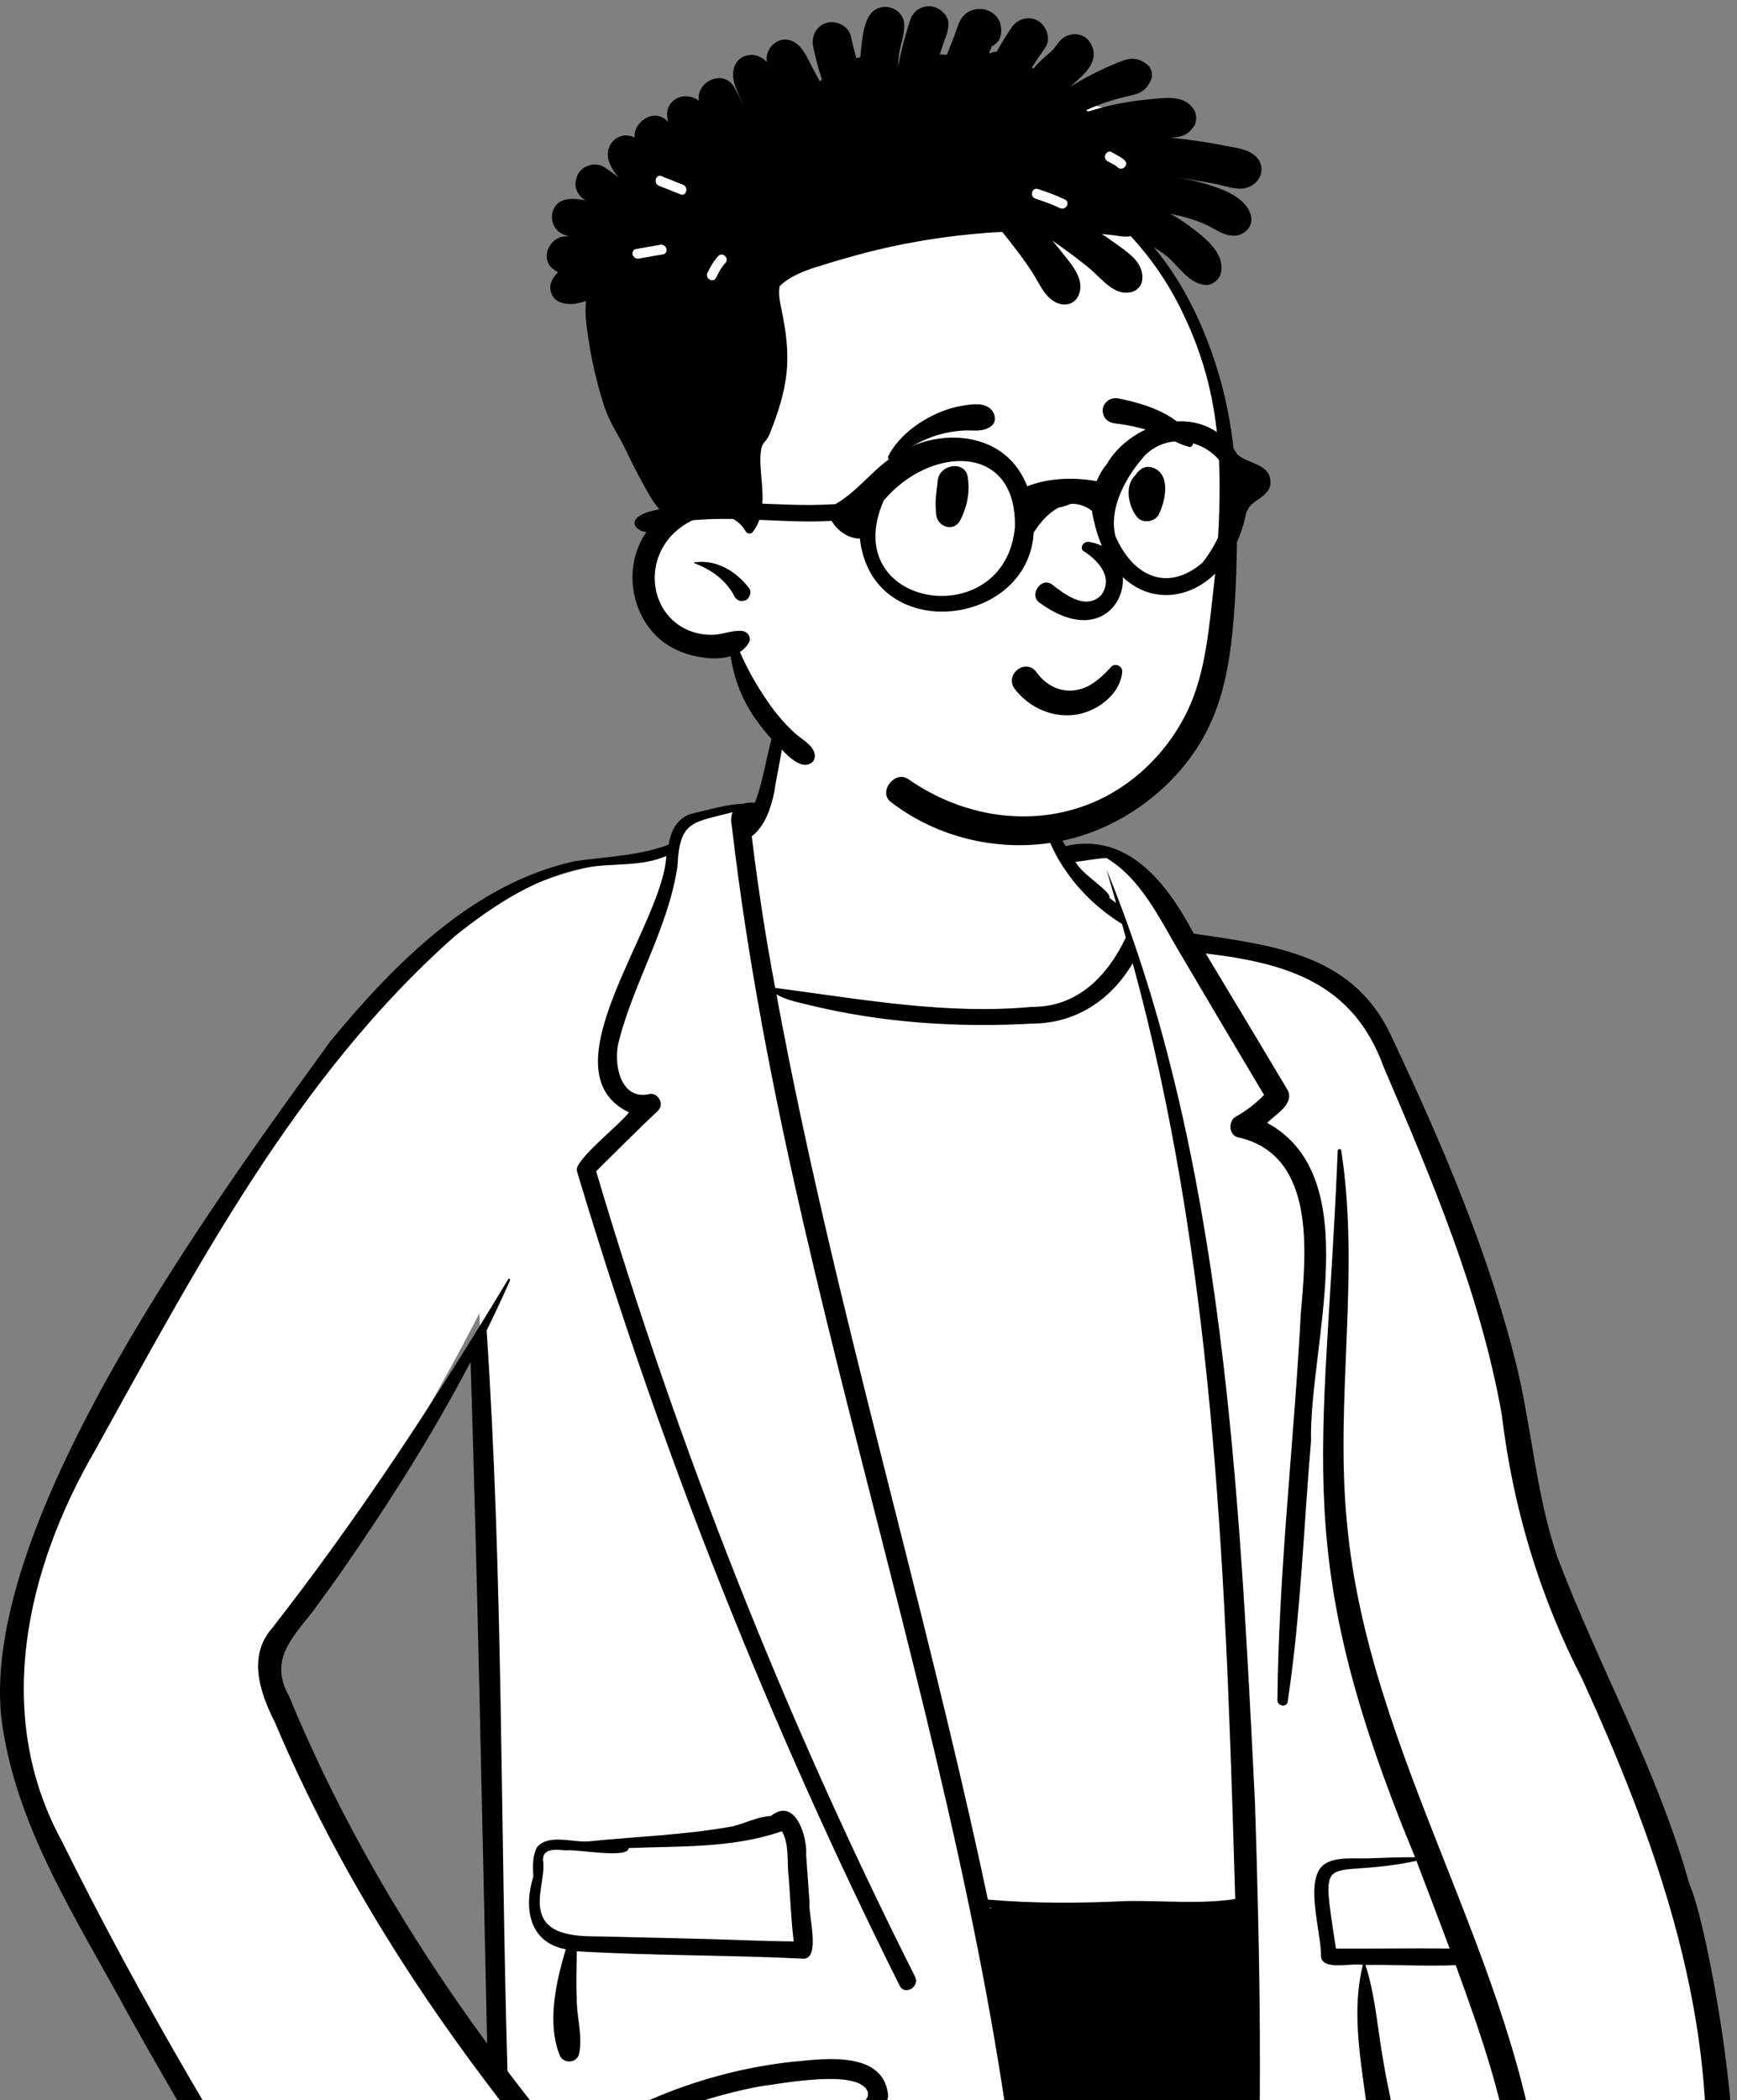 <svg width="249" height="301" viewBox="0 0 249 301" fill="none" xmlns="http://www.w3.org/2000/svg">
<rect x="0" y="0" width="249" height="301" fill="#808080" stroke="none"/>
<path fill-rule="evenodd" clip-rule="evenodd" d="M43.417 229.171C37.055 236.609 37.617 238.678 41.007 246.189C48.495 263.615 59.233 281.331 71.421 297.49C70.617 261.236 69.925 224.784 68.734 188.199C61.487 202.335 53.769 215.104 43.417 229.171ZM42.217 677.248C38.212 676.861 10.03 677.902 17.572 669.687C15.244 664.634 21.748 660.37 25.756 656.527C29.506 652.95 33.202 648.976 37.052 644.378C40.638 640.115 44.68 635.076 47.294 629.196C47.872 628.274 48.46 627.629 49.042 627.276L49.377 627.073L49.586 626.741C51.792 623.222 53.613 619.585 55.617 616C50.715 614.23 46.262 612.452 40.71 609.995C48.544 563.872 60.285 518.936 67.876 472.678C72.497 432.424 74.977 391.791 85.551 352.147L86.904 352.251L87.657 349.653C86.547 349.625 84.297 349.55 83.183 349.506L83.444 350.835C78.404 350.252 73.464 348.816 68.564 347.598C66.064 347.256 63.556 345.468 64.456 342.488C64.746 338.164 65.64 333.947 66.061 329.624C64.467 328.536 62.822 327.293 61.246 326.02C57.079 327.984 52.042 334.328 47.486 332.714C36.838 318.424 27.901 301.247 19.814 287.524C0.282 255.788 -5.918 235.95 14.227 202.859C31.644 175.138 50.431 131.077 85.347 124.119C89.267 123.388 93.374 123.357 97.142 121.571C97.335 119.011 98.615 117.54 99.551 117.519C101.826 117.02 104.324 116.216 106.546 116.196C107.329 115.869 108.286 116.138 109.038 116.285C111.277 111.792 111.077 106.055 113.531 101.843C113.62 98.651 114.593 95.125 124.431 94.484C131.128 93.925 140.613 93.386 145.966 96.312C149.712 99.327 149.751 106.081 149.281 110.84C148.765 114.335 148.996 118.4 151.734 122.505C159.536 120.097 164.977 125.188 169.862 134.684C190.309 137.468 194.718 139.048 202.651 159.298C206.435 168.079 210.374 177.461 213.323 187.075C217.273 198.827 217.62 211.129 221.46 222.964C231.888 249.049 242.493 265.882 245.833 296.25C247.463 309.658 246.526 316.306 244.977 318.32C240.57 317.046 234.884 316.071 230.256 315.528L235.208 319.294C231.012 338.32 243.099 392.579 210.325 388.41C210.034 387.702 210.568 383.807 210.709 382.191C209.813 382.254 208.156 382.312 207.273 382.202C205.71 386.711 203.364 390.762 201.882 395.349C201.15 398.144 200.224 400.957 199.319 403.675C178.679 473.175 174.591 540.082 183.802 609.855L183.386 610.006L183.217 610.306L182.964 610.401C182.314 611.269 181.393 611.306 179.923 611.308C170.895 611.626 162.962 612.033 155.606 612.238C156.387 616.144 155.887 620.255 155.543 624.228C159.824 623.927 163.752 625.664 167.666 627.751C175.143 631.421 182.591 635.276 189.831 639.49C197.019 644.089 208.644 648.022 202.872 656.288L204.541 656.943C204.597 656.965 204.633 656.984 204.654 656.997C204.851 657.7 202.591 660.606 201.921 660.574C186.114 661.312 172.632 657.621 152.413 653.755C147.783 652.076 124.467 649.22 124.369 644.812C124.443 643.438 125.864 643.532 126.854 643.36C123.884 628.362 133.925 627.151 135.363 613.542C133.375 613.921 131.225 614.245 129.189 613.687C127.402 584.645 130.273 554.916 127.099 525.59L123.872 525.233C113.023 557.144 101.775 589.794 93.137 622.94C92.972 623.661 92.165 623.168 91.796 622.905C86.149 622.771 80.501 622.168 74.965 621.218C74.832 624.478 74.692 627.798 74.555 631.055L75.408 631.513C75.958 632.279 75.727 635.864 75.627 637.407C75.526 638.985 75.443 640.127 75.583 641.197C77.364 644.707 71.275 652.313 68.055 656.543C61.038 665.622 55.226 679.068 42.217 677.248Z" fill="white"/>
<path fill-rule="evenodd" clip-rule="evenodd" d="M111.873 102.207C113.784 100.913 111.063 112.138 111.058 113.218L111.01 113.454C110.533 115.74 109.695 118.4 107.764 119.867C108.654 127.143 109.763 134.397 111.127 141.598L111.929 141.703C123.832 143.279 135.813 145.445 147.916 144.316C154.436 144.368 158.753 139.912 161.382 134.386C161.204 133.734 161.026 133.085 160.843 132.433C152.562 127.369 146.292 117.092 150.023 107.39C150.182 106.976 150.676 106.947 150.93 107.163C150.971 107.167 151.009 107.2 151.006 107.246L150.883 109.139C150.623 113.268 150.507 117.549 152.747 121.267C161.757 119.216 167.359 126.717 171.126 133.817L173.832 134.217C184.186 135.753 194.171 137.571 199.283 148.163L199.984 149.651C207.127 164.871 213.784 180.522 217.681 196.911C219.643 205.631 220.353 214.616 223.231 223.12C229.206 238.912 237.627 253.752 242.192 270.1C245.025 275.999 252.998 320.402 245.133 320.74C242.304 319.894 239.423 319.209 236.512 318.723C236.96 319.064 237.124 319.645 237.039 320.237C236.022 327.355 235.946 334.565 235.951 341.742C236.488 359.123 236.007 396.518 209.794 390.515C207.88 389.812 209.123 386.748 209.046 384.607C208.896 384.614 208.744 384.611 208.592 384.602C207.088 388.657 204.978 392.4 203.655 396.521C202.534 400.062 201.75 403.871 200.188 407.262C183.637 466.039 176.805 527.86 183.276 588.696C183.639 592.339 184.048 595.977 184.504 599.608C184.447 601.878 187.141 611.384 184.722 612.022C184.628 612.206 184.302 612.417 184.107 612.482C182.639 614.065 180.197 613.478 178.258 613.689C171.407 613.993 164.556 614.275 157.701 614.502C158.111 617.406 157.78 620.354 157.537 623.255C162.536 623.296 167.13 626.335 171.551 628.398C178.118 631.633 184.577 635.091 190.914 638.757C196.765 642.846 209.836 646.795 205.339 656.066C208.692 657.425 204.032 663.109 201.484 663.173C184.899 663.089 168.42 659.332 152.212 656.034C143.004 653.604 132.955 652.68 124.436 648.489C122.017 647.397 122.524 643.042 125.184 642.637C123.209 628.118 131.227 628.318 133.482 616.225C132.169 616.439 130.72 616.318 129.404 616.052C126.357 618.866 127.476 596.714 127.062 594.55C126.98 571.835 128.058 549.071 125.635 526.434L121.517 538.542C111.917 566.802 102.46 595.134 94.934 624.025C94.484 625.769 92.65 625.978 91.479 625.217C86.537 625.072 81.614 624.608 76.738 623.821C76.643 626.132 76.546 628.443 76.448 630.753C78.552 631.885 77.127 639.016 77.396 641.428C79.673 646.665 70.446 656.746 67.412 661.067C62.002 668.614 56.633 679.174 46.171 679.525L45.853 679.533C38.045 679.723 30.166 679.267 22.434 678.153L21.599 678.017C19.367 677.648 16.867 677.125 15.578 675.133C14.49 673.455 14.623 671.289 15.943 670.007C14.2 663.687 20.987 659.86 24.778 656.012C31.86 649.188 38.297 641.682 43.863 633.576L44.182 632.82C45.214 630.389 46.447 627.69 48.368 626.525C50.199 623.62 51.764 620.563 53.419 617.559C48.902 615.902 44.454 614.051 40.056 612.103C39.18 611.714 38.902 610.577 39.055 609.731L39.066 609.674C47.653 565.13 57.948 520.905 65.955 476.259C71.069 435.113 73.166 393.444 83.918 353.203C78.702 352.661 73.51 351.164 68.391 349.885C64.287 349.012 62.212 346.93 63.021 342.587C63.299 338.728 64.073 334.931 64.491 331.088C63.398 330.324 62.332 329.521 61.294 328.696C59.37 330.13 57.385 331.481 55.345 332.741C50.461 336.256 46.69 336.803 43.673 331.043C34.933 317.25 26.505 303.256 18.551 288.997C11.173 275.318 2.029 261.667 0.156 245.917C-2.564 217.574 30.726 172.215 47.403 149.18C56.6 138.084 67.801 126.665 82.367 123.438C86.847 122.775 91.571 122.685 95.842 121.061C96.189 118.987 97.164 117.077 99.366 116.569C101.683 116.057 104.167 115.267 106.5 115.209C107.028 115.061 107.651 114.967 108.208 115.069C109.805 110.926 110.04 106.257 111.873 102.207ZM22.641 673.283C23.04 673.479 23.453 673.65 23.875 673.802C24.396 673.873 24.913 673.939 25.431 673.998C24.493 673.788 23.562 673.551 22.641 673.283ZM74.47 633C66.82 635.775 64.717 622.75 49.669 628.021C43.788 638.929 36.175 648.836 27.473 657.645C24.38 661.486 15.225 665.848 20.159 671.481L20.914 671.619C29.482 673.176 38.179 674.413 46.91 673.709C53.507 671.891 58.455 666.608 62.453 661.281C65.346 656.157 68.731 651.336 72.185 646.581C74.085 644.217 74.277 641.208 74.268 638.3C74.332 636.532 74.399 634.766 74.47 633ZM160.415 626.606C157.167 625.416 153.835 626.535 150.88 627.995C145.833 630.252 134.9 632.955 130.23 629.358C127.941 633.142 127.173 637.348 127.801 641.713L127.808 641.983C127.861 643.745 128.108 645.165 130.252 645.289L136.338 646.819C156.872 651.97 177.608 656.949 198.744 658.382C204.385 654.863 204.543 650.236 198.547 647.014L197.013 646.075C185.241 638.879 173.194 631.807 160.415 626.606ZM205.087 656.536C205.03 656.633 204.975 656.73 204.918 656.824C205.006 656.867 205.087 656.929 205.163 656.995C205.163 656.836 205.139 656.68 205.087 656.536ZM54.559 617.972C54.638 619.571 53.851 621.378 53.298 622.814C52.973 623.662 52.638 624.873 52.12 625.845C64.986 622.053 68.9 633.165 73.538 630.854L73.679 630.78V630.777C72.733 628.616 73.765 625.573 74.401 623.418C67.646 622.197 61.013 620.298 54.559 617.972ZM156.216 614.552L152.508 614.666C146.738 614.841 140.968 614.993 135.194 614.985C135.798 619.131 134.616 625.97 131.931 629.192C131.926 629.194 131.921 629.194 131.919 629.196C139.519 630.346 146.716 626.867 153.485 623.942C153.771 620.765 155.019 617.522 156.216 614.552ZM131.399 627.182L130.705 628.476C130.805 628.587 130.919 628.689 131.04 628.777C130.97 628.239 131.162 627.706 131.399 627.182ZM53.73 617.675C53.602 618.232 53.452 618.789 53.293 619.346C53.536 618.799 53.811 618.275 54.146 617.825L53.73 617.675ZM134.795 614.988L134.389 614.992L134.386 615.225C134.481 615.384 134.498 615.578 134.379 615.734C134.365 616.45 134.334 617.168 134.28 617.886L134.415 617.057C134.53 616.367 134.651 615.677 134.795 614.988ZM129.634 614.751L129.656 615.111C130.176 615.092 130.701 615.113 131.218 615.087C131.491 615.073 131.772 615.026 132.054 614.976C131.24 614.95 130.428 614.886 129.634 614.751ZM222.063 317.703C221.806 318.005 221.526 318.187 221.241 318.28C221.243 325.122 219.861 331.851 216.074 337.776C214.498 339.864 213.608 342.241 212.846 344.718C208.84 356.055 208.097 368.234 209.557 380.106C213.493 374.336 215.057 367.451 216.156 360.661C216.216 360.32 216.781 360.325 216.843 360.661C218.173 367.928 215.886 375.065 213.152 381.782C211.445 383.002 211.851 386.197 211.646 388.076C240.665 392.302 230.574 336.628 234.291 319.481C234.36 319.009 234.761 318.666 235.217 318.521C230.865 317.857 226.454 317.809 222.063 317.703ZM85.407 351.907C85.442 352.089 85.473 352.272 85.497 352.454L85.654 351.916C85.573 351.913 85.49 351.911 85.407 351.907ZM105.018 116.411L104.51 116.544C99.149 117.926 97.413 117.736 97.11 124.206C95.792 132.986 90.926 140.645 88.739 149.135C87.864 152.133 88.79 157.659 92.937 156.847C94.281 156.435 95.329 158.245 94.312 159.206C91.308 162.045 88.392 164.972 85.459 167.88C97.237 207.603 112.536 246.294 131.173 283.311C131.912 284.78 129.696 286.072 128.962 284.603C110.434 247.467 95.025 208.789 83.065 169.056L82.704 167.851C82.176 166.388 88.929 161.146 90.159 159.435C77.827 153.498 95.044 132.703 95.512 122.689C91.982 124.24 87.981 123.684 84.252 124.308C77.1 125.562 70.821 129.691 65.24 134.148C42.572 154.149 28.086 181.841 13.596 207.942C3.727 224.972 -1.03 245.79 8.873 263.905C20.364 287.131 33.693 309.518 47.786 331.251C49.333 333.263 51.715 330.95 53.346 330.106C62.719 324.478 70.846 316.821 77.097 307.867C61.943 289.288 48.743 268.982 39.408 246.859L39.279 246.602C37.184 242.395 35.529 237.306 39.022 233.344C51.429 217.465 62.464 200.606 72.848 183.354C72.955 183.181 73.195 183.333 73.117 183.513C72.05 185.926 70.927 188.32 69.756 190.692C72.121 225.77 71.722 261.533 72.744 296.833C75.501 300.48 78.339 304.066 81.243 307.595C90.665 301.107 101.749 296.875 113.131 295.564L113.867 295.491C118.702 294.993 126.688 294.057 127.322 300.329C126.538 308.045 110.579 303.707 105.477 308.083C113.841 311.452 123.425 312.401 131.104 317.478C133.567 318.915 138.396 323.49 133.679 325.241C131.62 325.416 129.494 324.618 127.438 324.442C129.753 325.221 131.881 326.541 133.237 328.611C134.213 330.03 134.926 332.977 132.593 333.584C127.277 333.734 121.982 332.001 116.746 331.14L117.211 331.328C121.028 332.89 126.962 335.695 121.821 339.831C116.674 342.494 110.442 337.965 105.315 336.756C91.506 333.545 81.29 342.344 67.134 332.818C66.733 336.002 66.129 339.163 65.888 342.364L65.857 342.546C65.366 345.468 65.786 346.523 68.939 347.081C72.741 348.228 76.723 348.588 80.674 348.801C99.686 349.806 118.824 349.093 137.707 346.66C140.424 345.931 146.806 346.618 147.942 343.63C145.814 266.728 113.746 194.366 104.916 118.464C104.772 117.734 104.762 116.989 105.018 116.411ZM158.618 122.983C157.101 123.045 155.689 123.374 154.181 123.526C155.016 125.302 159.425 127.814 159.024 128.695C159.342 128.942 159.665 129.179 159.993 129.408C159.537 127.806 159.076 126.207 158.614 124.604C175.367 165.4 177.669 213.668 179.894 258.171C180.628 280.611 181.027 303.12 179.942 325.546C179.338 331.502 177.743 337.522 178.177 343.537C188.009 344.953 197.984 345.074 207.856 344.026C208.148 343.26 208.478 342.507 208.853 341.767C223.631 323.754 215.794 301.18 208.678 281.668C204.375 281.85 200.047 281.578 195.739 281.631C197.07 285.748 197.413 290.105 198.122 294.363C198.604 297.397 199.219 300.407 199.926 303.395L200.141 304.292C200.404 305.366 200.725 306.516 200.349 307.576C199.969 308.655 198.658 309.09 197.789 308.251C196.222 306.466 196.39 303.804 195.884 301.589L195.791 300.892C194.928 294.534 193.792 287.937 195.369 281.628C193.822 281.296 189.591 282.516 189.37 280.436C189.435 277.001 186.942 269.559 189.717 267.296C191.367 266.038 194.205 266.436 196.141 266.358C198.378 266.268 200.613 266.185 202.848 266.199C184.888 222.806 189.882 209.449 191.705 166.264L191.759 164.946C191.754 164.662 192.213 164.59 192.263 164.877C195.009 182.566 191.348 200.476 193.082 218.221C196.162 251.936 217.531 280.884 221.103 314.438C228.808 313.544 236.603 314.64 244.071 316.573C244.228 315.21 244.349 313.842 244.434 312.475C245.852 287.43 237.062 263.107 226.806 240.644C220.66 228.721 216.861 215.996 215.271 202.69C212.183 185.359 205.255 169.034 198.349 152.935C193.983 140.897 184.546 138.059 172.843 136.661C176.79 143.203 180.714 149.758 184.63 156.319C185.503 158.303 182.825 159.719 181.656 160.94C196.033 168.779 187.638 192.985 187.936 206.548C186.869 219.011 186.466 231.546 184.585 243.922C184.447 244.78 183.131 244.529 183.119 243.725C183.292 225.181 185.504 206.711 186.475 188.196L186.593 186.846C187.35 178.081 188.091 165.435 177.548 163.029C176.125 162.796 176.016 160.682 177.158 160.047C178.678 159.201 180.011 158.167 181.202 156.937C177.175 150.18 173.154 143.418 169.169 136.632L168.982 136.317C166.152 131.516 163.522 125.929 158.618 122.983ZM124.407 299.859C123.244 296.434 111.957 298.664 108.944 299.037C97.834 301.134 86.653 306.05 78.192 313.62C77.669 314.087 77.052 314.079 76.565 313.826C72.775 318.667 68.398 323.054 63.598 326.909C64.477 327.601 65.379 328.272 66.308 328.914C66.752 328.961 67.153 329.192 67.334 329.604C80.541 339.171 90.256 331.708 103.976 333.432C109.098 334.465 113.816 337.722 119.095 337.859C122.968 336.978 119.557 335.359 117.748 334.733C113.651 332.777 109.475 330.995 105.289 329.237L101.94 327.833C100.295 327.143 100.86 324.657 102.698 325.091C105.916 325.849 109.144 326.57 112.374 327.279C118.585 328.546 124.944 330.171 131.221 330.787C129.825 326.909 115.022 322.722 110.718 321.181C109.092 320.413 104.456 320.559 104.986 318.04C105.413 315.695 110.346 318.38 111.991 318.571C118.706 320.274 125.559 321.306 132.401 322.344C125.052 314.973 113.661 314.337 104.275 310.885L104.017 310.826C102.348 310.437 100.062 309.705 101.419 307.809C106.24 300.701 125.214 304.297 124.407 299.859ZM110.521 260.281C113.944 257.473 115.778 263.24 115.561 265.922C115.722 268.147 115.896 270.373 116.041 272.598C115.827 274.338 117.682 280.683 115.202 280.74C104.357 280.189 93.531 280.328 82.683 279.675C82.668 281.863 82.562 284.048 82.673 286.238C82.614 288.977 83.566 291.712 83.01 294.42C82.671 295.664 80.978 295.832 80.317 294.771C78.335 290.11 79.698 284.098 81.101 279.384C75.789 278.402 75.056 273.41 76.456 268.955L76.441 268.714C76.363 267.34 76.369 265.866 76.983 264.756C78.624 262.824 82.026 264.079 84.286 263.933C91.213 263.219 98.267 263.022 105.114 261.75C106.886 261.292 108.693 260.367 110.521 260.281ZM67.46 195.205C62.067 205.497 55.862 215.291 49.256 224.826C47.841 226.862 46.387 228.872 44.91 230.868L44.728 231.101C41.75 234.9 38.592 238.021 41.41 243.045C48.716 260.787 58.498 277.447 69.832 292.91C69.114 260.341 68.48 227.763 67.46 195.205ZM203.047 266.72C189.497 269.559 189.243 264.243 191.505 279.289C196.939 279.326 202.371 279.204 207.806 279.291C206.253 275.089 204.643 270.906 203.047 266.72ZM112.093 262.471C105.016 264.929 97.502 264.579 90.111 264.881C90.126 266.47 82.564 264.995 81.113 265.213L80.608 265.17C79.4 265.069 77.846 265.031 77.833 266.524C78.218 269.097 76.769 271.916 77.667 274.445C78.878 277.85 84.06 277.5 86.919 277.566C91.634 277.673 96.348 277.786 101.062 277.91C105.296 278.021 109.545 278.232 113.782 278.263C113.402 275.248 113.297 272.157 113.067 269.145C112.777 266.979 113.196 264.412 112.093 262.471ZM141.851 273.423C141.858 273.461 141.865 273.499 141.874 273.539C141.93 273.525 141.986 273.512 142.044 273.5L142.131 273.482V273.48C142.038 273.463 141.943 273.444 141.851 273.423ZM162.375 138.043C159.314 143.288 154.241 146.656 148.13 146.706C137.404 147.323 126.538 146.614 116.086 144.075C114.549 143.691 112.713 143.357 111.3 142.518C119.37 186.228 132.414 228.808 141.613 272.266C148.275 272.853 154.917 272.791 161.593 272.477C166.746 272.399 171.951 272.953 177.068 272.188L176.909 266.792C175.617 223.604 173.82 179.894 162.375 138.043Z" fill="black"/>
<path fill-rule="evenodd" clip-rule="evenodd" d="M93.088 24.932C94.32 23.613 95.895 22.63 97.617 22.316C96.043 23.101 94.505 23.919 93.088 24.932ZM90.676 36.304C90.458 35.299 90.312 34.285 90.266 33.27C90.541 33.687 90.981 33.966 91.475 34.111C91.156 34.823 90.884 35.557 90.676 36.304ZM173.09 52.064C171.668 46.158 165.036 34.799 163.468 32.613C161.766 27.199 171.05 22.858 166.001 18.625C163.715 16.715 160.693 16.039 157.859 15.361C138.235 10.658 117.151 13.03 98.951 21.679C96.183 21.098 93.298 22.234 91.285 24.229C81.827 33.716 94.717 50.834 97.535 61.529C102.371 73.455 92.41 75.461 93.478 85.551C94.308 90.764 99.599 92.141 104.063 92.929C104.779 93.096 105.735 93.121 105.966 93.876C106.69 98.283 109.169 102.482 112.499 105.332C112.208 106.192 112.43 107.237 113.457 107.993C122.759 114.892 134.487 118.344 146.089 117.724C159.915 116.984 167.066 109.076 168.791 107.039C178.331 94.182 177.191 77.218 175.245 61.896C173.889 51.222 175.608 62.526 173.09 52.064Z" fill="white"/>
<path fill-rule="evenodd" clip-rule="evenodd" d="M130.457 2.923C130.892 1.568 132.122 0.752 133.53 0.921C134.777 1.068 136.112 2.302 135.96 3.665C135.931 3.928 135.893 4.175 135.848 4.407L135.854 4.409L135.86 4.409L135.829 4.499C135.737 4.933 135.608 5.322 135.418 5.689C135.176 6.393 134.943 7.099 134.713 7.808C135.045 7.794 135.385 7.813 135.729 7.877C136.086 6.967 136.444 6.059 136.801 5.146C137.183 4.172 137.451 2.921 138.206 2.167C139.173 1.205 140.85 1.006 142.028 1.693C143.272 2.418 143.716 3.708 143.445 5.09C143.308 5.794 142.836 6.285 142.252 6.593L142.189 6.625L141.74 7.687C141.878 7.628 142.021 7.573 142.175 7.528C142.417 7.457 142.655 7.412 142.887 7.393C143.529 6.234 144.234 5.109 144.963 4.004C145.801 2.734 147.44 2.193 148.815 2.997C150.045 3.715 150.706 5.602 149.824 6.841C149.155 7.782 148.521 8.742 147.896 9.711C148.003 9.73 148.11 9.754 148.212 9.785C148.259 9.721 148.309 9.657 148.362 9.593C149.043 8.749 149.836 8.116 150.651 7.415C151.413 6.756 151.765 5.72 152.767 5.22C154.028 4.592 155.548 4.893 156.298 6.144C157.909 8.825 155.206 10.783 153.477 12.406C154.98 11.47 156.545 10.614 158.151 9.875C159.053 9.46 159.97 9.059 160.901 8.713C162.281 8.202 163.397 8.365 164.53 9.318C165.036 9.744 165.287 10.676 165.055 11.297C164.603 12.487 163.891 13.21 162.642 13.553C161.763 13.795 160.863 13.959 159.984 14.212C158.512 14.634 157.082 15.148 155.695 15.791C155.795 15.852 155.89 15.919 155.978 15.994C157.013 15.66 158.068 15.371 159.127 15.125C160.884 14.713 162.672 14.436 164.467 14.262L165.064 14.207C167.217 14 169.806 13.62 171.127 15.677C171.562 16.355 171.609 17.473 171.127 18.144C170.206 19.433 169.289 19.689 167.764 19.713C169.265 19.872 170.764 20.069 172.255 20.299C173.283 20.455 174.311 20.632 175.335 20.829L175.846 20.929C177.093 21.178 178.485 21.322 179.556 22.043C181.893 23.617 180.795 26.681 178.207 27.008C176.955 27.165 175.566 26.636 174.338 26.39C173.146 26.15 171.949 25.939 170.747 25.755C170.125 25.657 169.503 25.572 168.878 25.494C170.149 25.676 171.41 25.935 172.638 26.3L172.979 26.402C175.352 27.124 178.556 28.274 179.297 30.805C179.746 32.343 178.518 33.685 177.031 33.775C175.649 33.858 174.497 33.035 173.324 32.429C172.469 31.988 171.6 31.658 170.678 31.376C169.726 31.085 168.755 30.843 167.776 30.646C168.603 31.101 169.408 31.601 170.181 32.16L170.537 32.422C172.591 33.949 175.725 36.315 175.001 39.179C174.773 40.082 173.763 40.944 172.794 40.852C170.272 40.617 168.881 37.937 166.978 36.501C166.482 36.126 165.938 35.756 165.368 35.396C168.251 38.828 170.545 42.795 172.291 46.893C176.127 55.909 177.304 64.258 177.332 73.951L177.333 74.251C177.338 79.598 177.216 85.043 176.694 90.366C176.21 95.284 175.321 100.138 173.087 104.591C169.341 112.059 162.043 117.876 153.995 120.089C145.039 122.554 135.029 120.627 127.693 114.939C125.821 113.488 128.303 110.339 130.215 111.678C137.85 117.022 147.725 118.715 156.488 115.098C163.44 112.23 169.037 106.061 171.41 98.957C172.92 94.439 173.36 89.62 173.898 84.911L173.934 84.597C174.504 79.672 174.834 74.714 174.83 69.755C174.823 60.547 173.497 52.968 169.439 44.616C167.529 40.681 165.052 37.044 162.093 33.851C161.195 34.033 160.241 33.777 159.334 33.68C158.87 33.63 158.407 33.583 157.944 33.54C158.417 33.846 158.881 34.163 159.337 34.488L159.935 34.918C161.807 36.256 164.182 37.78 163.701 40.366C163.57 41.065 162.872 41.708 162.195 41.866C159.742 42.45 158.056 40.07 156.398 38.657C154.957 37.43 153.449 36.33 151.912 35.228C151.563 34.979 151.211 34.73 150.858 34.483C151.19 34.87 151.513 35.263 151.829 35.66L152.295 36.25C153.707 38.012 155.741 40.303 154.484 42.587C154.128 43.232 153.368 43.661 152.632 43.646C150.1 43.594 149.093 40.726 147.906 38.916C146.884 37.363 145.775 35.901 144.628 34.438C144.312 34.038 143.994 33.637 143.671 33.237C138.354 33.512 133.055 34.213 127.85 35.334C124.273 36.105 120.756 37.103 117.265 38.195L116.975 38.287C115.085 38.894 113.138 39.671 111.776 41.004C111.582 41.922 111.731 42.89 111.917 43.807L112.062 44.508C112.659 47.443 113.066 50.323 112.762 53.335C112.446 56.443 111.508 59.237 110.363 62.124C109.822 63.484 109.261 63.238 109.069 64.698C108.922 65.81 109.013 66.958 109.113 68.079L109.197 69.03C109.409 71.52 109.515 74.235 107.879 76.29C107.625 76.605 107.081 76.479 106.901 76.164C106.829 76.038 106.753 75.918 106.67 75.802C105.882 74.662 104.673 74.012 103.291 73.761C103.115 73.73 103.184 73.495 103.331 73.476C104.5 73.339 105.606 73.63 106.547 74.233C106.101 72.694 102.648 73.442 101.513 73.741L101.474 73.751C100.059 74.131 98.719 74.747 97.539 75.619C95.164 77.373 93.791 80.108 93.86 83.054C93.929 85.95 95.427 88.626 98.002 90.013C99.244 90.681 100.657 91.003 102.063 90.989C103.531 90.975 104.837 90.333 106.307 90.423C107.157 90.475 107.808 91.385 107.316 92.179C106.988 92.71 106.561 93.127 106.067 93.447C107.271 96.218 108.808 98.86 110.579 101.299C111.56 102.652 112.672 103.901 113.895 105.041C114.849 105.933 116.918 106.964 116.802 108.45C116.761 108.985 116.483 109.312 115.994 109.511C114.473 110.132 112.624 107.995 111.606 106.965L111.525 106.883C110.256 105.622 109.1 104.228 108.093 102.75C106.307 100.123 105.198 97.163 104.739 94.054C102.3 94.786 99.071 94.099 97.08 93.2C90.825 90.38 88.78 81.973 92.582 76.375C93.319 75.292 94.24 74.365 95.29 73.616C95.059 73.491 94.843 73.329 94.651 73.126C93.587 71.998 92.834 70.525 92.088 69.169L91.998 69.006C91.335 67.812 90.71 66.599 90.124 65.367L89.906 64.904C88.597 62.095 87.45 60.867 86.517 57.914C85.619 55.066 84.912 52.162 84.453 49.209L84.331 48.427C84.066 46.714 83.816 44.881 84.009 43.142C82.677 43.575 81.337 43.843 80.019 43.191C79.15 42.762 78.67 41.511 78.967 40.613C79.183 39.951 79.544 39.432 80.003 39.025C79.73 38.887 79.473 38.712 79.247 38.517L79.05 38.347C78.252 37.655 78.195 36.339 78.68 35.472C78.727 35.389 78.775 35.304 78.82 35.221C79.281 34.398 80.233 33.86 81.173 33.874C81.325 33.877 81.477 33.877 81.632 33.874C81.192 33.777 80.763 33.628 80.354 33.377C78.511 32.246 78.744 29.182 80.974 28.641C81.91 28.416 82.943 28.509 83.973 28.75C83.935 28.729 83.897 28.708 83.859 28.684C83.08 28.207 82.427 27.276 82.501 26.321C82.582 25.264 82.924 24.51 83.859 23.956C84.672 23.477 85.821 23.432 86.629 23.956C87.329 24.413 88.016 24.918 88.676 25.461C88.013 24.648 87.438 23.764 87.206 22.825C86.918 21.657 87.398 20.384 88.452 19.768C89.293 19.277 90.181 19.331 90.975 19.711C90.932 19.097 91.082 18.471 91.49 17.916C92.326 16.779 93.846 16.125 95.169 16.954C95.342 17.063 95.575 17.25 95.8 17.48C95.361 16.084 95.758 14.62 97.256 13.989C98.171 13.603 99.408 13.797 100.201 14.463C99.698 11.745 103.718 9.747 105.281 12.555C105.636 13.192 105.986 13.862 106.3 14.547L106.416 14.805L106.428 14.8L106.348 14.611L106.267 14.423C105.832 13.416 105.279 12.368 105.127 11.275C104.903 9.659 105.625 8.126 107.387 7.889C108.297 7.765 109.309 8.178 109.919 8.899C109.589 6.391 112.396 4.568 114.417 6.441C115.374 7.327 115.885 8.623 116.493 9.761C116.837 10.403 117.189 11.043 117.533 11.688C117.621 11.584 117.716 11.479 117.816 11.377C117.305 9.851 116.908 8.287 116.574 6.713C116.255 5.229 116.999 3.689 118.533 3.27C119.927 2.885 121.672 3.744 121.984 5.225C122.202 6.268 122.461 7.299 122.746 8.325C122.941 8.277 123.133 8.244 123.323 8.22C123.339 8.028 123.357 7.834 123.377 7.641L123.452 6.956C123.618 5.389 123.785 3.601 124.605 2.269C126.004 -0.006 129.59 0.937 129.628 3.627C129.65 5.018 129.082 6.398 128.885 7.775C128.8 8.375 128.75 8.981 128.721 9.588C129.104 7.573 129.628 5.585 130.236 3.627C130.308 3.393 130.384 3.158 130.457 2.923ZM99.517 80.611C102.664 80.125 105.54 81.876 107.404 84.329C107.744 84.777 107.52 85.41 107.214 85.787C106.993 86.064 106.696 86.097 106.361 86.14C105.977 86.19 105.49 85.879 105.321 85.545C104.122 83.156 101.982 81.646 99.517 80.717C99.472 80.701 99.458 80.62 99.517 80.611ZM103.879 37.805L103.975 37.703C104.611 37.044 103.605 36.037 102.967 36.698C102.295 37.393 101.849 38.238 101.419 39.094C101.01 39.91 102.239 40.631 102.65 39.812L102.837 39.44C103.13 38.861 103.443 38.288 103.879 37.805ZM95.042 36.453C95.945 36.301 95.562 34.93 94.663 35.081C93.499 35.277 92.339 35.5 91.175 35.696C90.273 35.847 90.655 37.218 91.554 37.067C92.718 36.871 93.878 36.649 95.042 36.453ZM148.802 27.095C147.93 26.805 147.556 28.178 148.423 28.467C149.621 28.866 150.81 29.274 151.946 29.828C152.767 30.228 153.491 29.002 152.666 28.6C151.418 27.992 150.117 27.533 148.802 27.095ZM94.837 25.252C93.986 24.912 93.616 26.287 94.458 26.624L97.536 27.852C98.387 28.192 98.757 26.817 97.915 26.481L94.837 25.252ZM159.549 21.913L159.437 21.843C158.665 21.343 157.95 22.574 158.718 23.071C159.168 23.362 159.716 23.559 160.129 23.907L160.215 23.983C160.881 24.611 161.891 23.608 161.223 22.978C160.734 22.517 160.115 22.261 159.549 21.913Z" fill="black"/>
<path fill-rule="evenodd" clip-rule="evenodd" d="M149.519 101.848C147.923 101.198 146.498 100.114 145.457 98.729C145.095 98.247 145.001 97.739 145.077 97.274C145.162 96.751 145.472 96.277 145.895 95.959C146.319 95.64 146.85 95.483 147.362 95.563C147.808 95.633 148.252 95.876 148.603 96.381L148.676 96.482C149.295 97.318 150.102 98.004 151.021 98.446C151.907 98.872 152.898 99.071 153.924 98.955C155.877 98.735 157.223 97.681 158.654 96.25C158.831 96.069 159.008 95.882 159.187 95.693C159.299 95.521 159.456 95.411 159.629 95.353C159.822 95.289 160.04 95.293 160.239 95.362C160.432 95.429 160.604 95.556 160.719 95.725C160.829 95.886 160.891 96.085 160.871 96.313C160.74 97.796 159.963 99.12 158.859 100.16C157.633 101.315 156.008 102.113 154.478 102.393C152.792 102.702 151.075 102.481 149.519 101.848ZM155.273 78.962C157.066 80.05 159.799 82.587 157.87 85.284C155.599 87.662 152.329 84.935 150.718 83.702C149.224 82.746 147.545 85.204 148.932 86.32C160.574 94.923 165.299 79.247 156.18 77.683C155.176 77.511 154.803 78.626 155.273 78.962ZM134.409 68.955C134.608 66.501 138.353 65.944 138.726 68.372C139.06 70.548 138.667 72.547 137.685 74.506C136.747 76.377 134.388 75.504 134.21 73.8C133.971 71.516 134.286 70.482 134.409 68.955ZM162.923 67.869C163.446 67.186 164.2 66.72 165.103 66.984C167.926 67.807 167.094 71.806 166.102 73.752C165.564 74.809 163.823 75.077 163.036 74.147C161.753 72.629 161.139 69.598 162.77 68.103C162.814 68.025 162.863 67.948 162.923 67.869ZM137.645 58.215L138.091 58.137C139.47 57.899 141.185 57.67 142.161 58.777C142.678 59.364 142.857 60.455 142.161 61.016C140.937 62.005 139.585 61.622 138.118 61.705C136.91 61.775 135.749 61.974 134.585 62.306C132.031 63.035 129.951 64.364 127.77 65.824C127.484 66.016 127.192 65.65 127.328 65.383C128.587 62.922 131.027 60.901 133.471 59.669C134.775 59.011 136.202 58.465 137.645 58.215ZM160.35 57.113L160.692 57.182C164.405 57.957 169.23 59.505 170.989 63.145C171.056 63.66 170.985 63.77 170.927 63.842L170.908 63.866C170.861 63.928 170.823 64.013 170.599 64.083C170.537 64.068 170.475 64.052 170.411 64.036C169.605 63.825 168.967 63.534 168.35 63.233L167.681 62.904C166.904 62.524 166.12 62.158 165.29 61.887C163.518 61.31 161.695 60.904 159.844 60.687C159.442 60.64 159.056 60.505 158.751 60.273C158.462 60.053 158.241 59.749 158.14 59.344C158.01 58.821 158.047 58.425 158.329 57.952C158.54 57.597 158.843 57.352 159.191 57.21C159.545 57.066 159.949 57.033 160.35 57.113Z" fill="black"/>
<path fill-rule="evenodd" clip-rule="evenodd" d="M175.288 75.422C174.616 77.246 173.594 79.145 172.344 80.68C167.287 84.954 162.373 82.588 159.878 76.796C158.93 72.702 161.447 68.293 164.114 65.282C167.966 61.429 174.253 63.451 176.024 68.031C176.132 68.625 176.197 69.217 176.228 69.807C176.191 71.725 175.959 73.364 175.288 75.185M126.678 71.744C133.34 63.836 145.804 63.413 145.486 75.584C144.055 90.991 119.956 87.209 126.678 71.744ZM177.383 65.147C177.149 64.752 176.89 64.37 176.607 64.005C176.503 63.943 176.443 63.392 176.059 63.351C170.922 57.696 161.9 60.905 158.639 66.54C158.044 67.252 157.558 68.086 157.2 68.967C153.988 68.379 150.243 68.493 147.255 69.704C144.293 61.984 135.324 61.295 129.414 64.594C125.737 66.398 123.354 70.177 119.779 72.252C111.374 72.856 102.354 70.977 94.101 73.081C87.593 74.431 93.034 77.72 94.125 75.525C101.906 73.231 111.124 75.17 119.203 74.653C120.043 76.071 121.654 77.231 123.259 77.182C124.993 92.521 147.408 89.978 148.181 76.342C149.058 74.958 150.149 73.633 151.711 72.771C152.308 72.648 152.886 72.487 153.413 72.239C154.315 72.112 155.705 72.493 156.535 73.243C159.377 90.264 175.753 88.282 178.68 73.37C178.738 73.311 178.901 73.089 179.026 72.732C180.028 71.41 182.48 70.919 182.088 68.688C181.739 66.456 178.915 66.482 177.383 65.147Z" fill="black"/>
</svg>
